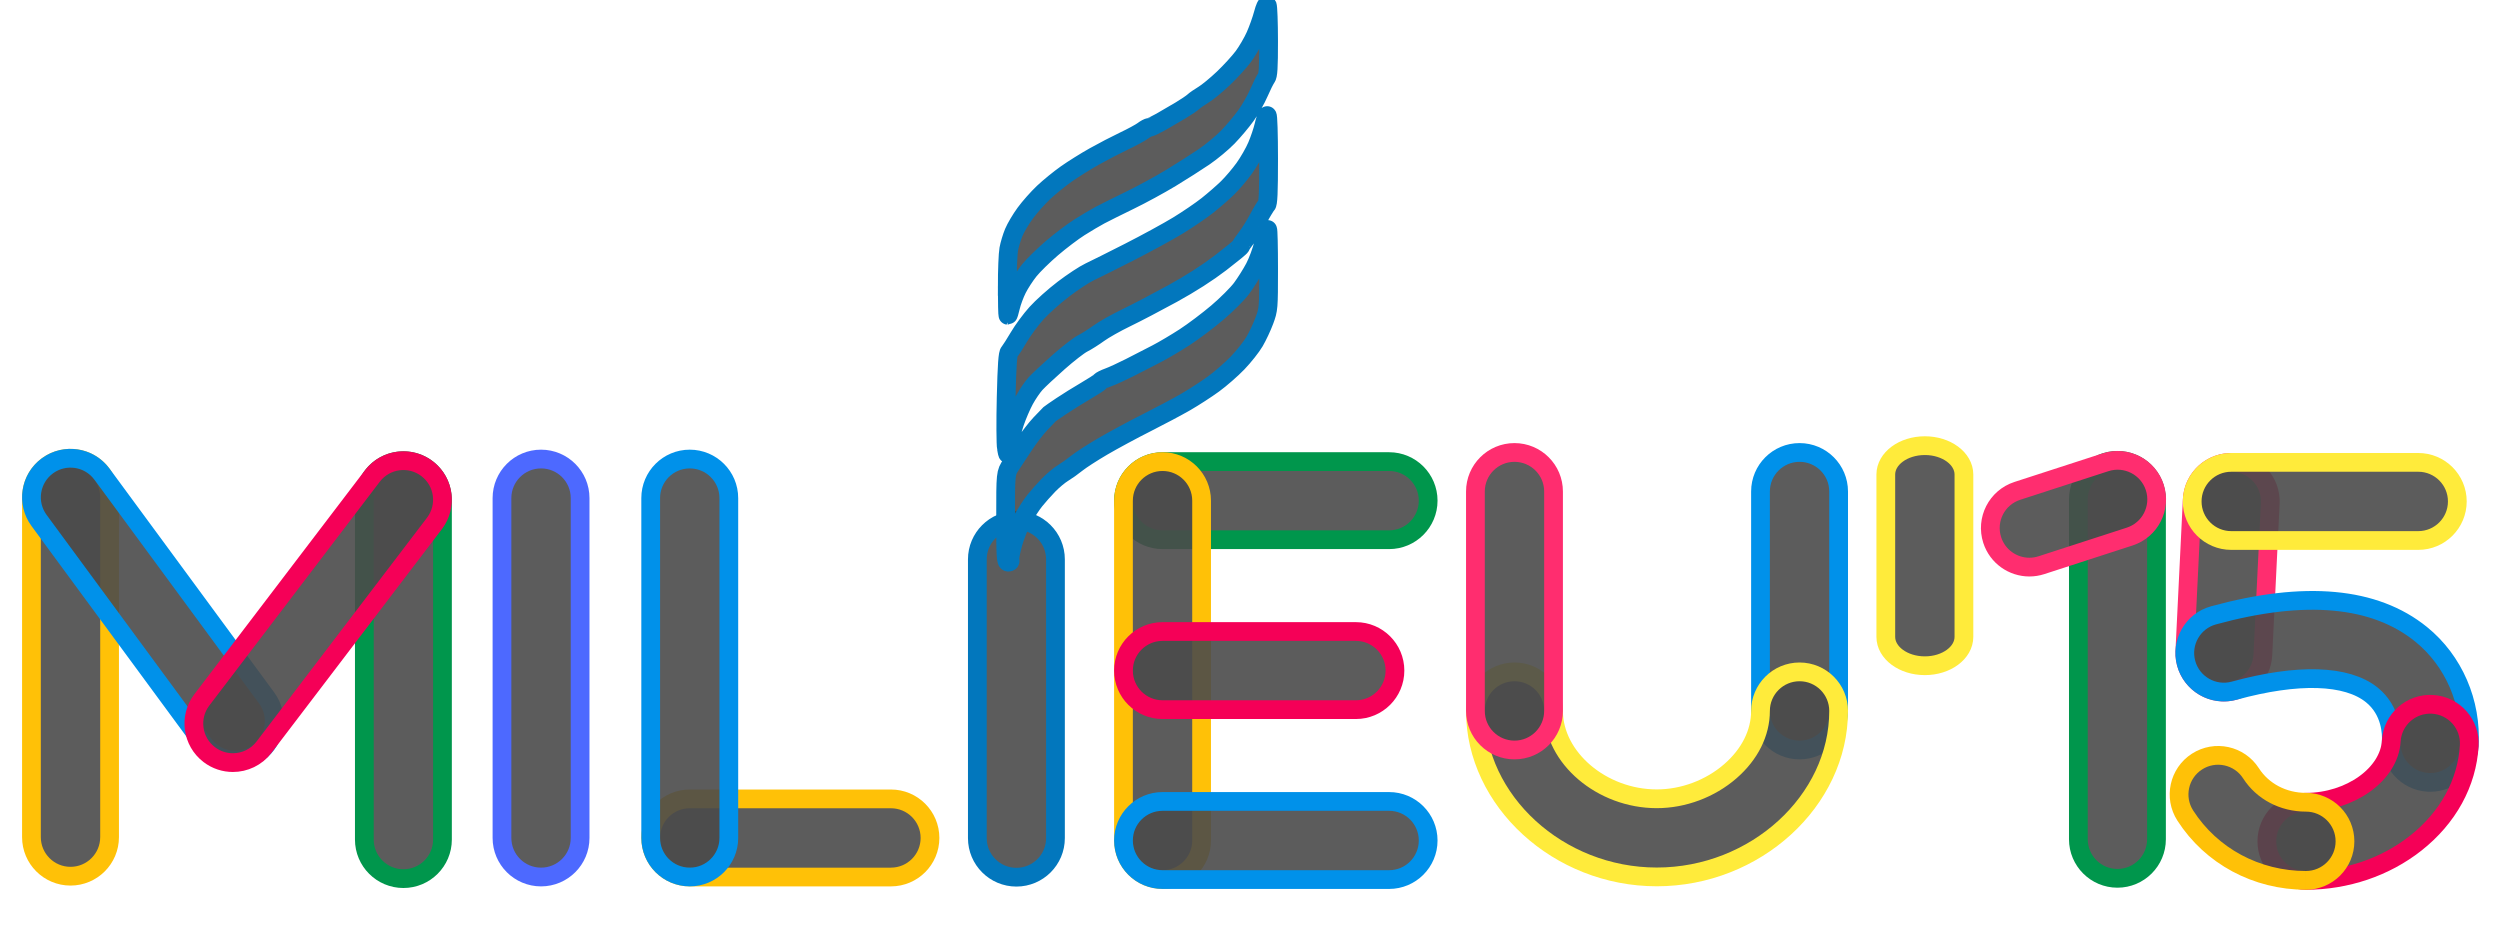 <?xml version="1.0" encoding="UTF-8" standalone="no"?>
<svg
   xmlns:dc="http://purl.org/dc/elements/1.1/"
   xmlns:cc="http://creativecommons.org/ns#"
   xmlns:rdf="http://www.w3.org/1999/02/22-rdf-syntax-ns#"
   xmlns:svg="http://www.w3.org/2000/svg"
   xmlns="http://www.w3.org/2000/svg"
   xmlns:sodipodi="http://sodipodi.sourceforge.net/DTD/sodipodi-0.dtd"
   xmlns:inkscape="http://www.inkscape.org/namespaces/inkscape"
   version="1.1"
   width="100%"
   height="102%"
   viewBox="0 0 1600 600"
   preserveAspectRatio="xMinYMin meet"
   id="svg6325"
   inkscape:version="0.48.4 r9939"
   sodipodi:docname="logo.svg">
  <defs
     id="defs32" />
  <sodipodi:namedview
     pagecolor="#ffffff"
     bordercolor="#666666"
     borderopacity="1"
     objecttolerance="10"
     gridtolerance="10"
     guidetolerance="10"
     inkscape:pageopacity="0"
     inkscape:pageshadow="2"
     inkscape:window-width="1333"
     inkscape:window-height="742"
     id="namedview30"
     showgrid="false"
     inkscape:zoom="0.60104076"
     inkscape:cx="344.87917"
     inkscape:cy="318.32555"
     inkscape:window-x="33"
     inkscape:window-y="0"
     inkscape:window-maximized="1"
     inkscape:current-layer="svg6325" />
  <g
     transform="translate(0,-452.362)"
     id="layer1"
     style="fill:rgba(75, 75, 75, 0.9);stroke-width:12px">
    <path
       d="m 889.022,797.786 -145,0 c -13.807,0 -25,-11.193 -25,-25 0,-13.807 11.193,-25 25,-25 l 145,0 c 13.807,0 25,11.193 25,25 0,13.807 -11.193,25 -25,25"
       id="path22"
       style="stroke:#00964c;stroke-opacity:1" />
    <path
       d="m 744.022,1015.286 c -13.808,0 -25,-11.193 -25,-25 l 0,-217.5 c 0,-13.807 11.193,-25 25,-25 13.807,0 25,11.193 25,25 l 0,217.5 c 0,13.807 -11.193,25 -25,25"
       id="path21"
       style="stroke:#ffc107;" />
    <path
       d="m 867.772,906.536 -123.75,0 c -13.807,0 -25,-11.193 -25,-25 0,-13.807 11.193,-25 25,-25 l 123.75,0 c 13.807,0 25,11.193 25,25 0,13.807 -11.193,25 -25,25"
       id="path20"
       style="stroke:#f50057;" />
    <path
       d="m 889.022,1015.286 -145,0 c -13.807,0 -25,-11.193 -25,-25 0,-13.807 11.193,-25 25,-25 l 145,0 c 13.807,0 25,11.193 25,25 0,13.807 -11.193,25 -25,25"
       id="path23"
       style="stroke:#0091ea;" />
    <path
       d="m 258.178,1014.686 c -13.807,0 -25,-11.193 -25,-25 l 0,-217.5 c 0,-13.807 11.193,-25 25,-25 13.807,0 25,11.193 25,25 l 0,217.5 c 0,13.807 -11.193,25 -25,25"
       id="path19"
       style="stroke:#00964c;stroke-opacity:1" />
    <path
       d="m 45.127,1013.13 c -13.807,0 -25,-11.193 -25,-25 l 0,-217.5 c 0,-13.807 11.193,-25 25,-25 13.807,0 25,11.193 25,25 l 0,217.5 c 0,13.807 -11.193,25 -25,25"
       id="path18"
       style="stroke:#ffc107" />
    <path
       d="m 150.534,938.876 c -7.68,0 -15.256,-3.525 -20.156,-10.185 L 24.99,785.446 c -8.181,-11.123 -5.799,-26.771 5.321,-34.953 11.124,-8.182 26.77,-5.801 34.952,5.321 l 105.388,143.244 c 8.182,11.123 5.799,26.771 -5.321,34.953 -4.461,3.283 -9.652,4.865 -14.796,4.865"
       id="path17"
       style="stroke:#0091ea;" />
    <path
       d="m 149.052,940.432 c -5.282,0 -10.604,-1.666 -15.13,-5.114 -10.984,-8.365 -13.106,-24.052 -4.74,-35.036 L 238.291,757.038 c 8.364,-10.986 24.051,-13.106 35.036,-4.74 10.982,8.366 13.105,24.052 4.739,35.036 L 168.958,930.578 c -4.919,6.459 -12.37,9.854 -19.906,9.854"
       id="path16"
       style="stroke:#f50057;" />
    <path
       d="m 346.267,1013.651 c -13.807,0 -25,-11.193 -25,-25 l 0,-217.5 c 0,-13.807 11.193,-25 25,-25 13.807,0 25,11.193 25,25 l 0,217.5 c 0,13.807 -11.193,25 -25,25"
       id="path15"
       style="stroke:#4d69ff;" />
    <path
       d="m 570.196,1013.651 -128.75,0 c -13.807,0 -25,-11.193 -25,-25 0,-13.807 11.193,-25 25,-25 l 128.75,0 c 13.807,0 25,11.193 25,25 0,13.807 -11.193,25 -25,25"
       id="path14"
       style="stroke:#ffc107;" />
    <path
       d="m 441.446,1013.651 c -13.807,0 -25,-11.193 -25,-25 l 0,-217.5 c 0,-13.807 11.193,-25 25,-25 13.807,0 25,11.193 25,25 l 0,217.5 c 0,13.807 -11.193,25 -25,25"
       id="path13"
       style="stroke:#0091ea;" />
    <path
       d="m 1151.718,932.358 c -13.807,0 -25,-11.193 -25,-25 l 0,-140.417 c 0,-13.807 11.193,-25 25,-25 13.807,0 25,11.192 25,25 l 0,140.417 c 0,13.807 -11.193,25 -25,25"
       id="path12"
       style="stroke:#0091ea;" />
    <path
       d="m 1060.328,1013.584 c -62.911,0 -116.06,-48.645 -116.06,-106.225 0,-13.807 11.193,-25 25,-25 13.807,0 25,11.193 25,25 0,29.951 30.87,56.225 66.06,56.225 17.038,0 34.211,-6.435 47.116,-17.656 12.43,-10.807 19.274,-24.505 19.274,-38.569 0,-13.807 11.193,-25 25,-25 13.807,0 25,11.193 25,25 0,57.58 -53.3,106.225 -116.39,106.225"
       id="path11"
       style="stroke:#ffeb3b;" />
    <path
       d="m 969.268,932.358 c -13.808,0 -25,-11.193 -25,-25 l 0,-140.417 c 0,-13.807 11.192,-25 25,-25 13.807,0 25,11.192 25,25 l 0,140.417 c 0,13.807 -11.193,25 -25,25"
       id="path10"
       style="stroke:#ff2d6f;" />
    <path
       d="m 1355.154,1014.488 c -13.807,0 -25,-11.193 -25,-25 l 0,-217.5 c 0,-13.807 11.193,-25 25,-25 13.807,0 25,11.193 25,25 l 0,217.5 c 0,13.807 -11.193,25 -25,25"
       id="path9"
       style="stroke:#00964c;stroke-opacity:1" />
    <path
       d="m 1298.799,815.311 c -10.544,0 -20.346,-6.724 -23.776,-17.294 -4.259,-13.134 2.935,-27.234 16.067,-31.494 l 56.468,-18.316 c 13.133,-4.263 27.234,2.935 31.494,16.067 4.26,13.134 -2.934,27.234 -16.067,31.494 l -56.468,18.316 c -2.561,0.831 -5.162,1.226 -7.718,1.226"
       id="path8"
       style="stroke:#ff2d6f;" />
    <path
       d="m 1423.283,895.297 c -0.412,0 -0.824,-0.01 -1.24,-0.029 -13.79,-0.674 -24.424,-12.399 -23.751,-26.191 l 4.736,-97.015 c 0.674,-13.79 12.402,-24.419 26.19,-23.751 13.79,0.674 24.424,12.399 23.751,26.19 l -4.736,97.016 c -0.654,13.374 -11.704,23.78 -24.95,23.78"
       id="path7"
       style="stroke:#ff2d6f;" />
    <path
       d="m 1547.686,798.282 -119.688,0 c -13.807,0 -25,-11.193 -25,-25 0,-13.807 11.193,-25 25,-25 l 119.688,0 c 13.807,0 25,11.193 25,25 0,13.807 -11.193,25 -25,25"
       id="path6"
       style="stroke:#ffeb3b;" />
    <path
       d="m 1555.385,953.1 c -0.49,0 -0.98,-0.015 -1.476,-0.044 -13.783,-0.802 -24.306,-12.626 -23.504,-26.409 0.253,-4.36 0.109,-19.371 -12.394,-29.499 -15.992,-12.954 -47.295,-13.928 -88.146,-2.739 -13.31,3.645 -27.067,-4.192 -30.715,-17.51 -3.646,-13.316 4.192,-27.067 17.51,-30.715 58.451,-16.008 103.139,-11.931 132.821,12.11 20.921,16.945 32.447,43.583 30.837,71.256 -0.772,13.289 -11.791,23.549 -24.934,23.549"
       id="path5"
       style="stroke:#0091ea;" />
    <path
       d="m 1475.786,1015.8 c -13.807,0 -25,-11.193 -25,-25 0,-13.807 11.193,-25 25,-25 28.369,0 53.381,-17.931 54.617,-39.155 0.804,-13.785 12.651,-24.325 26.411,-23.504 13.785,0.804 24.308,12.629 23.504,26.411 -1.395,23.956 -13.591,46.153 -34.34,62.499 -19.439,15.315 -44.367,23.749 -70.192,23.749"
       id="path4"
       style="stroke:#f50057;" />
    <path
       d="m 1475.786,1015.8 c -31.649,0 -60.513,-15.51 -77.211,-41.49 -7.464,-11.615 -4.1,-27.082 7.515,-34.549 11.615,-7.463 27.082,-4.1 34.549,7.515 7.454,11.599 20.593,18.524 35.148,18.524 13.807,0 25,11.193 25,25 0,13.807 -11.193,25 -25,25"
       id="path24"
       style="stroke:#ffc107;" />
    <path
       d="m 1231.912,878.436 c -13.807,0 -25,-8.279 -25,-18.493 l 0,-103.869 c 0,-10.214 11.193,-18.493 25,-18.493 13.807,0 25,8.279 25,18.493 l 0,103.869 c 0,10.214 -11.193,18.493 -25,18.493"
       id="path3"
       style="stroke:#ffeb3b;" />
    <path
       d="m 650.5,333 c -13.807,0 -25,11.193 -25,25 l 0,38 0,102.406 0,38 c 0,13.807 11.193,25 25,25 13.807,0 25,-11.193 25,-25 l 0,-38 0,-102.406 0,-38 c 0,-13.807 -11.193,-25 -25,-25 z"
       transform="translate(0,452.362)"
       id="path2"
       style="stroke:#0277bd;" />
    <path
       d="m 643.583,783.579 c 0,-28.506 0,-28.506 3.523,-33.831 1.938,-2.929 5.775,-8.759 8.527,-12.956 2.752,-4.197 7.325,-10.113 10.162,-13.147 2.837,-3.034 5.509,-5.823 5.939,-6.198 0.429,-0.374 3.858,-2.744 7.619,-5.265 3.761,-2.521 10.714,-6.846 15.451,-9.611 4.737,-2.765 8.932,-5.489 9.322,-6.053 0.39,-0.565 2.77,-1.767 5.289,-2.672 2.519,-0.905 8.74,-3.761 13.824,-6.346 5.084,-2.585 12.795,-6.546 17.135,-8.802 4.34,-2.256 12.385,-7.02 17.878,-10.586 5.493,-3.566 14.853,-10.612 20.801,-15.658 5.947,-5.046 12.925,-12.012 15.505,-15.48 2.581,-3.468 6.354,-9.456 8.385,-13.305 2.031,-3.85 4.606,-10.799 5.723,-15.443 1.117,-4.644 2.305,-8.685 2.64,-8.982 0.336,-0.296 0.61,11.05 0.61,25.214 0,25.119 -0.067,25.932 -2.711,33.056 -1.491,4.017 -4.33,10.067 -6.308,13.444 -1.978,3.378 -6.835,9.513 -10.793,13.633 -3.958,4.121 -10.943,10.218 -15.523,13.549 -4.58,3.331 -12.588,8.514 -17.796,11.518 -5.208,3.003 -16.57,9.043 -25.25,13.42 -8.68,4.378 -21.226,11.147 -27.88,15.042 -6.654,3.895 -14.147,8.747 -16.651,10.781 -2.504,2.035 -6.432,4.83 -8.729,6.211 -2.298,1.382 -6.451,4.856 -9.231,7.72 -2.779,2.865 -6.737,7.32 -8.796,9.9 -2.059,2.58 -5.479,7.806 -7.601,11.612 -2.122,3.806 -4.991,10.971 -6.376,15.922 -1.385,4.951 -2.245,9.66 -1.913,10.465 0.383,0.926 -0.016,1.442 -1.086,1.407 -1.515,-0.05 -1.691,-3.022 -1.691,-28.561 z m 0.551,-44.187 c -0.48,-2.664 -0.567,-17.365 -0.192,-32.668 0.522,-21.32 1.015,-28.17 2.109,-29.303 0.785,-0.814 3.505,-5.023 6.043,-9.355 2.539,-4.332 7.596,-11.188 11.24,-15.236 3.643,-4.048 11.46,-11.033 17.372,-15.522 5.911,-4.489 13.351,-9.382 16.534,-10.873 3.183,-1.491 14.681,-7.239 25.553,-12.772 10.871,-5.534 24.881,-13.18 31.133,-16.992 6.252,-3.812 14.711,-9.578 18.799,-12.812 4.087,-3.235 9.91,-8.305 12.939,-11.267 3.029,-2.962 7.814,-8.596 10.634,-12.52 2.819,-3.924 6.49,-10.34 8.157,-14.258 1.667,-3.918 3.629,-9.703 4.361,-12.857 0.732,-3.154 1.729,-6.133 2.216,-6.62 0.487,-0.487 0.886,11.955 0.886,27.648 0,21.996 -0.311,28.815 -1.357,29.762 -0.746,0.675 -3.056,4.464 -5.132,8.419 -2.076,3.955 -5.49,9.417 -7.586,12.137 -2.096,2.72 -3.811,5.272 -3.811,5.67 0,0.399 -5.8,5.169 -12.888,10.602 -8.358,6.406 -19.174,13.329 -30.773,19.7 -9.837,5.402 -23.173,12.375 -29.636,15.496 -6.463,3.12 -14.356,7.573 -17.541,9.895 -3.185,2.322 -7.806,5.238 -10.27,6.481 -2.464,1.243 -9.484,6.688 -15.6,12.101 -6.116,5.412 -12.69,11.564 -14.609,13.67 -1.919,2.106 -5.069,6.726 -7,10.267 -1.931,3.541 -4.743,10.08 -6.25,14.533 -1.507,4.453 -3.126,11.116 -3.598,14.809 -0.858,6.713 -0.858,6.713 -1.732,1.869 z m 0.507,-103.752 c 0.004,-10.196 0.436,-20.908 0.961,-23.804 0.525,-2.896 1.969,-7.705 3.209,-10.687 1.24,-2.982 4.526,-8.532 7.302,-12.334 2.776,-3.802 8.032,-9.733 11.679,-13.182 3.647,-3.448 10.226,-8.807 14.62,-11.909 4.394,-3.102 12.487,-8.161 17.984,-11.243 5.497,-3.082 14.091,-7.548 19.098,-9.925 5.007,-2.376 10.406,-5.303 12,-6.504 1.593,-1.201 3.415,-2.17 4.048,-2.154 0.633,0.016 3.992,-1.581 7.464,-3.548 3.472,-1.967 9.153,-5.282 12.625,-7.367 3.472,-2.085 7.133,-4.565 8.137,-5.511 1.003,-0.946 3.907,-2.963 6.453,-4.483 2.546,-1.519 8.275,-6.231 12.731,-10.471 4.456,-4.24 10.173,-10.489 12.705,-13.888 2.532,-3.399 6.035,-9.404 7.784,-13.346 1.75,-3.942 3.99,-10.227 4.979,-13.967 1.106,-4.181 2.119,-6.327 2.632,-5.571 0.458,0.676 0.841,10.992 0.849,22.924 0.013,17.077 -0.298,22.096 -1.46,23.576 -0.812,1.034 -2.936,5.286 -4.721,9.448 -1.785,4.162 -5.526,10.743 -8.315,14.624 -2.789,3.881 -8.003,10.077 -11.587,13.771 -3.584,3.693 -10.422,9.375 -15.196,12.626 -4.774,3.251 -14.361,9.356 -21.304,13.567 -6.944,4.211 -18.78,10.646 -26.302,14.301 -7.522,3.654 -16.044,7.899 -18.938,9.433 -2.893,1.534 -8.811,5.033 -13.151,7.777 -4.34,2.743 -12.318,8.782 -17.73,13.42 -5.412,4.638 -11.93,11.03 -14.486,14.205 -2.556,3.175 -6.005,8.478 -7.664,11.785 -1.659,3.307 -3.577,8.486 -4.263,11.509 -0.686,3.023 -1.45,5.49 -1.698,5.482 -0.248,-0.008 -0.449,-8.357 -0.445,-18.553 z"
       id="path1"
       style="stroke:#0277bd;" />
  </g>
  <script
     type="text/javascript"
     id="script28">

for(var i=1; i&lt;=24;i++){
var path = document.querySelector('#path' +i);
var length = path.getTotalLength();
// Clear any previous transition
path.style.transition = path.style.WebkitTransition =
  'none';
// Set up the starting positions
path.style.strokeDasharray = length + ' ' + length;
path.style.strokeDashoffset = length;

path.style.fillOpacity=0;
// Trigger a layout so styles are calculated &amp; the browser
// picks up the starting position before animating
path.getBoundingClientRect();
// Define our transition
path.style.transition = path.style.WebkitTransition =
  'all 10s ease-in-out ';
// Go!
path.style.strokeDashoffset = '0';
path.style.fillOpacity=1;
}
        

</script>
</svg>

